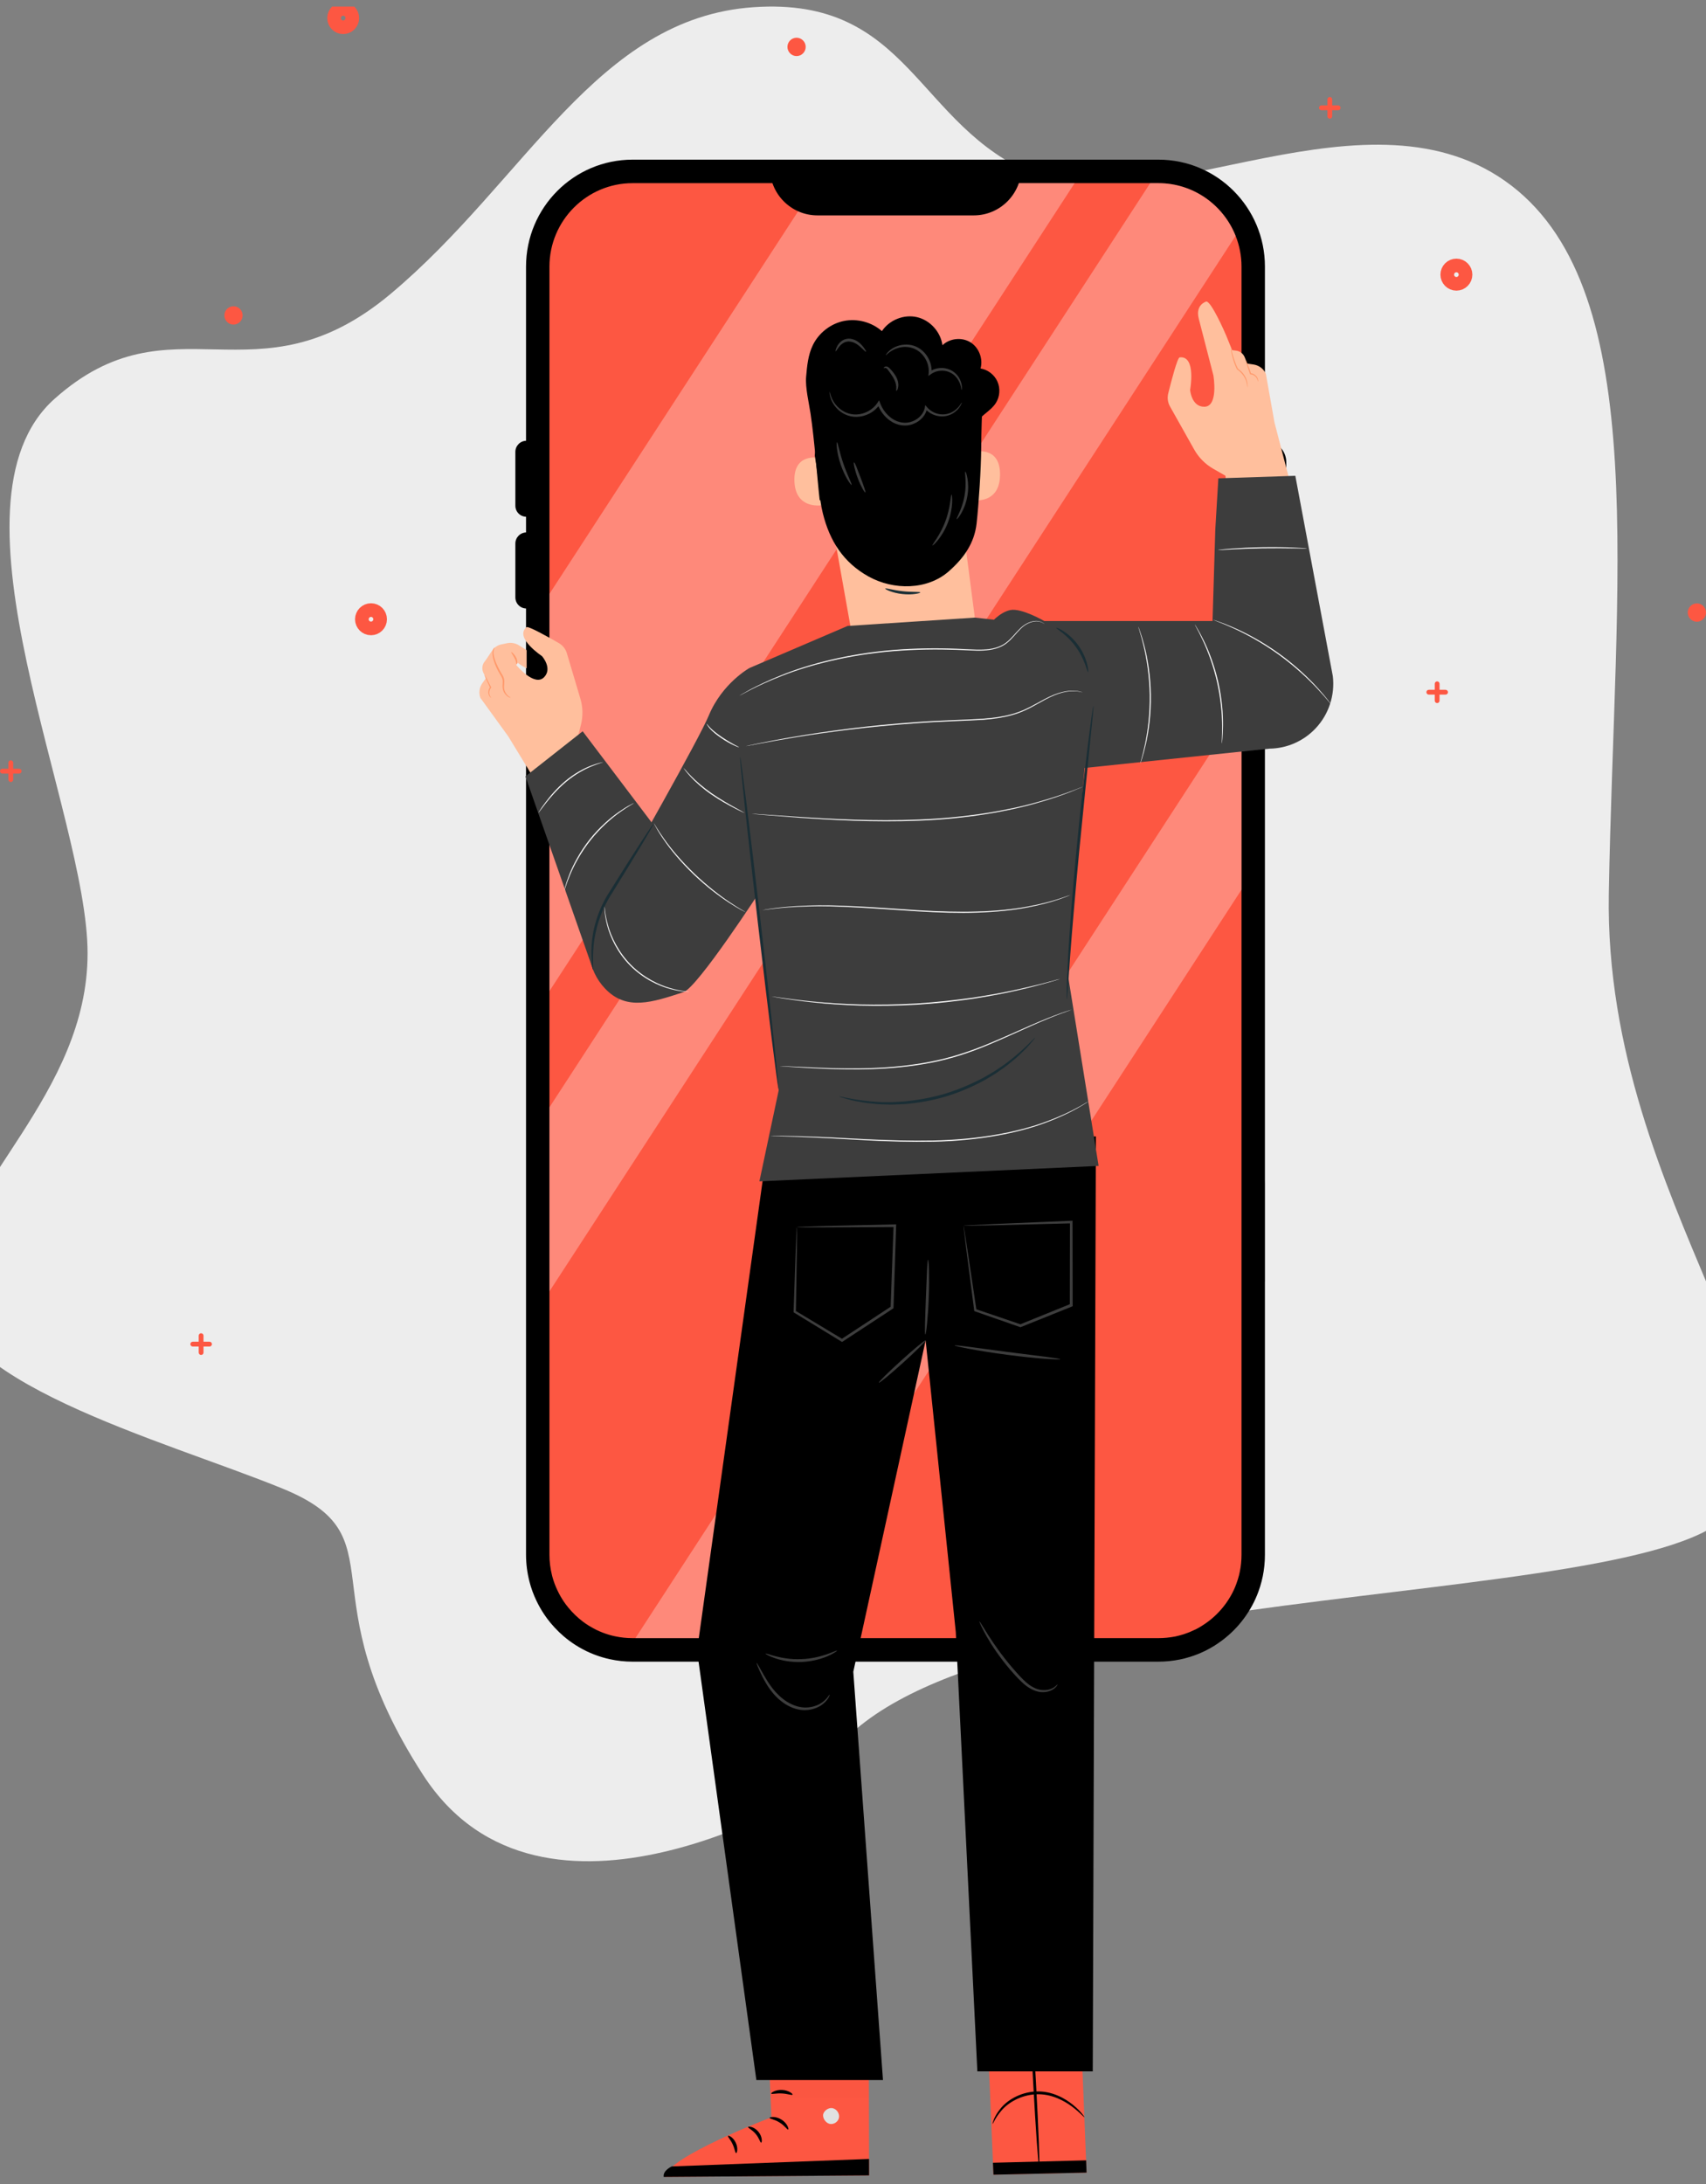 <svg width="125" height="160" viewBox="0 0 125 160" fill="none" xmlns="http://www.w3.org/2000/svg">
<rect x="0" y="0" width="125" height="160" fill="#808080" stroke="none"/>
<g clip-path="url(#clip0)">
<path d="M59.566 131.233C59.566 131.233 39.734 143.513 31.008 130.043C22.282 116.573 29.42 112.616 20.694 109.05C11.968 105.484 -4.693 101.127 -3.897 93.999C-3.105 86.871 6.417 80.138 6.417 69.839C6.417 59.54 -4.641 36.923 3.994 29.22C12.63 21.516 18.715 29.834 28.633 21.52C38.551 13.202 43.706 1.322 55.208 0.527C66.709 -0.268 67.109 9.24 75.836 12.807C84.562 16.373 100.427 5.679 110.741 13.597C121.055 21.52 118.279 42.509 117.879 65.483C117.483 88.456 135.194 104.487 126.106 111.464C117.014 118.438 64.33 115.387 59.566 131.233Z" fill="#EDEDED"/>
<path d="M27.852 45.367C27.852 45.739 27.55 46.038 27.183 46.038C26.812 46.038 26.514 45.735 26.514 45.367C26.514 44.998 26.816 44.695 27.183 44.695C27.553 44.695 27.852 44.994 27.852 45.367Z" stroke="#FD5742" stroke-miterlimit="10"/>
<path d="M25.814 1.324C25.814 1.696 25.512 1.996 25.145 1.996C24.775 1.996 24.477 1.693 24.477 1.324C24.477 0.952 24.778 0.652 25.145 0.652C25.516 0.652 25.814 0.955 25.814 1.324Z" stroke="#FD5742" stroke-miterlimit="10"/>
<path d="M59.034 3.436C59.034 3.808 58.732 4.108 58.365 4.108C57.998 4.108 57.696 3.805 57.696 3.436C57.696 3.064 57.998 2.764 58.365 2.764C58.732 2.764 59.034 3.064 59.034 3.436Z" fill="#FD5742"/>
<path d="M17.778 23.108C17.778 23.48 17.476 23.779 17.109 23.779C16.738 23.779 16.44 23.476 16.44 23.108C16.44 22.735 16.742 22.436 17.109 22.436C17.476 22.432 17.778 22.735 17.778 23.108Z" fill="#FD5742"/>
<path d="M125 44.877C125 45.249 124.698 45.549 124.331 45.549C123.961 45.549 123.662 45.246 123.662 44.877C123.662 44.509 123.964 44.205 124.331 44.205C124.698 44.202 125 44.505 125 44.877Z" fill="#FD5742"/>
<path d="M106.711 20.792C107.081 20.792 107.38 20.491 107.38 20.12C107.38 19.749 107.081 19.448 106.711 19.448C106.342 19.448 106.042 19.749 106.042 20.12C106.042 20.491 106.342 20.792 106.711 20.792Z" stroke="#FD5742" stroke-miterlimit="10"/>
<path d="M14.735 99.263C14.639 99.263 14.56 99.184 14.56 99.088V97.851C14.56 97.754 14.639 97.675 14.735 97.675C14.832 97.675 14.91 97.754 14.91 97.851V99.088C14.91 99.188 14.832 99.263 14.735 99.263Z" fill="#FD5742"/>
<path d="M15.353 98.647H14.121C14.025 98.647 13.947 98.567 13.947 98.471C13.947 98.374 14.025 98.295 14.121 98.295H15.353C15.449 98.295 15.528 98.374 15.528 98.471C15.528 98.567 15.449 98.647 15.353 98.647Z" fill="#FD5742"/>
<path d="M0.792 57.292C0.696 57.292 0.617 57.213 0.617 57.116V55.879C0.617 55.783 0.696 55.703 0.792 55.703C0.888 55.703 0.967 55.783 0.967 55.879V57.116C0.967 57.213 0.888 57.292 0.792 57.292Z" fill="#FD5742"/>
<path d="M1.406 56.672H0.175C0.079 56.672 0 56.592 0 56.496C0 56.399 0.079 56.32 0.175 56.32H1.406C1.502 56.32 1.581 56.399 1.581 56.496C1.581 56.592 1.502 56.672 1.406 56.672Z" fill="#FD5742"/>
<path d="M97.436 8.694C97.34 8.694 97.261 8.615 97.261 8.519V7.282C97.261 7.185 97.34 7.106 97.436 7.106C97.532 7.106 97.611 7.185 97.611 7.282V8.519C97.608 8.615 97.532 8.694 97.436 8.694Z" fill="#FD5742"/>
<path d="M98.05 8.074H96.819C96.723 8.074 96.644 7.995 96.644 7.899C96.644 7.802 96.723 7.723 96.819 7.723H98.05C98.146 7.723 98.225 7.802 98.225 7.899C98.225 7.995 98.146 8.074 98.05 8.074Z" fill="#FD5742"/>
<path d="M105.301 51.507C105.205 51.507 105.126 51.427 105.126 51.331V50.094C105.126 49.998 105.205 49.918 105.301 49.918C105.397 49.918 105.476 49.998 105.476 50.094V51.331C105.476 51.427 105.397 51.507 105.301 51.507Z" fill="#FD5742"/>
<path d="M105.919 50.886H104.687C104.591 50.886 104.513 50.807 104.513 50.711C104.513 50.614 104.591 50.535 104.687 50.535H105.919C106.015 50.535 106.094 50.614 106.094 50.711C106.09 50.811 106.015 50.886 105.919 50.886Z" fill="#FD5742"/>
<path d="M92.682 19.534V113.894C92.682 114.435 92.628 114.965 92.525 115.475C92.473 115.73 92.408 115.978 92.333 116.223C92.291 116.347 92.25 116.471 92.209 116.592C91.948 117.312 91.581 117.98 91.132 118.583C90.906 118.887 90.659 119.173 90.395 119.438C90.13 119.703 89.846 119.948 89.547 120.175C89.349 120.323 89.139 120.465 88.927 120.599H88.923C88.71 120.73 88.491 120.851 88.265 120.961H88.261C87.922 121.126 87.565 121.268 87.201 121.381H87.198C86.954 121.457 86.707 121.523 86.454 121.574C85.942 121.678 85.414 121.733 84.876 121.733H46.346C45.777 121.733 45.221 121.671 44.686 121.554C44.597 121.533 44.511 121.516 44.422 121.492C44.326 121.467 44.227 121.44 44.131 121.412C43.726 121.292 43.338 121.14 42.964 120.961C42.776 120.868 42.594 120.771 42.419 120.668C42.337 120.62 42.254 120.572 42.175 120.52C42.004 120.413 41.839 120.296 41.678 120.175C41.177 119.8 40.725 119.362 40.327 118.88C40.169 118.687 40.018 118.487 39.877 118.277C39.668 117.963 39.48 117.636 39.315 117.291C39.092 116.833 38.917 116.354 38.79 115.854V115.851C38.629 115.224 38.543 114.569 38.543 113.894V19.534C38.543 15.21 42.038 11.696 46.35 11.696H84.879C89.191 11.696 92.682 15.21 92.682 19.534Z" fill="black"/>
<path d="M90.967 19.534V113.894C90.967 114.311 90.926 114.728 90.844 115.134C90.81 115.317 90.762 115.499 90.7 115.699L90.587 116.034C90.401 116.55 90.12 117.071 89.76 117.553C89.585 117.787 89.39 118.015 89.18 118.222C88.988 118.418 88.762 118.614 88.511 118.804C88.395 118.89 88.254 118.986 88.093 119.09L88.028 119.131C87.894 119.214 87.757 119.293 87.613 119.366L87.513 119.41C87.277 119.527 87.03 119.627 86.776 119.71L86.69 119.738C86.488 119.8 86.299 119.848 86.114 119.889C85.706 119.968 85.291 120.01 84.876 120.01H46.346C45.911 120.01 45.475 119.965 45.053 119.872C44.909 119.841 44.765 119.807 44.628 119.765C44.312 119.672 44.004 119.552 43.702 119.407C43.558 119.334 43.414 119.259 43.29 119.183C43.218 119.142 43.163 119.111 43.115 119.08L43.078 119.055C42.971 118.99 42.851 118.907 42.704 118.797C42.323 118.508 41.966 118.166 41.647 117.78C41.517 117.622 41.404 117.47 41.301 117.319C41.133 117.067 40.985 116.805 40.862 116.547C40.7 116.213 40.57 115.872 40.474 115.517L40.45 115.424C40.323 114.924 40.258 114.411 40.258 113.894V19.534C40.258 16.165 42.992 13.418 46.35 13.418H84.879C87.441 13.418 89.64 15.021 90.535 17.277C90.813 17.974 90.967 18.738 90.967 19.534Z" fill="#FD5742"/>
<path opacity="0.2" d="M92.514 87.738C92.555 87.386 92.61 86.969 92.682 86.497V93.937C92.284 92.762 92.013 91.897 91.966 91.58C91.846 90.805 92.168 89.164 92.514 87.738Z" fill="#020202"/>
<path d="M92.682 43.43V32.29C93.547 32.29 94.246 32.993 94.246 33.861V41.859C94.246 42.727 93.547 43.43 92.682 43.43Z" fill="black"/>
<path d="M38.571 37.858H39.329V32.29H38.571C38.125 32.29 37.761 32.656 37.761 33.103V37.049C37.761 37.497 38.121 37.858 38.571 37.858Z" fill="black"/>
<path d="M38.571 44.578H39.329V39.006H38.571C38.125 39.006 37.761 39.371 37.761 39.819V43.764C37.761 44.216 38.121 44.578 38.571 44.578Z" fill="black"/>
<path opacity="0.3" d="M78.739 13.418L40.258 72.608V43.506L59.819 13.418H78.739Z" fill="white"/>
<path opacity="0.3" d="M90.535 17.277L40.258 94.605V81.122L84.275 13.418H84.879C87.441 13.418 89.64 15.021 90.535 17.277Z" fill="white"/>
<path opacity="0.3" d="M90.967 51.693L46.556 120.01H55.323L90.967 65.179V51.693Z" fill="white"/>
<path d="M71.351 15.779H59.895C57.967 15.779 56.407 14.207 56.407 12.274H74.843C74.84 14.207 73.275 15.779 71.351 15.779Z" fill="black"/>
<path d="M42.326 54.05L42.566 53.092C42.724 52.465 42.711 51.806 42.525 51.186L41.531 47.847C41.438 47.541 41.236 47.282 40.958 47.12C40.203 46.683 38.704 45.842 38.577 45.949C37.662 46.714 39.709 48.065 39.709 48.065C39.709 48.065 40.498 48.947 39.874 49.605C39.164 50.352 37.826 48.716 37.826 48.716C37.826 48.716 37.898 48.543 37.96 48.578C37.974 48.585 38.245 48.802 38.588 48.96V47.63L38.035 47.282C37.768 47.114 37.446 47.055 37.137 47.124L36.718 47.213C36.447 47.272 36.211 47.434 36.056 47.665L35.658 48.264L35.49 48.492C35.326 48.716 35.295 49.009 35.408 49.264L35.6 49.687L35.336 50.059C35.117 50.37 35.065 50.769 35.199 51.128L37.243 53.95L40.268 58.911L43.544 55.38L42.326 54.05Z" fill="#FFBF9D"/>
<path d="M35.988 51.114C35.991 51.107 35.919 51.048 35.878 50.911C35.83 50.776 35.84 50.563 35.977 50.387L35.991 50.366L35.981 50.342C35.971 50.318 35.957 50.294 35.947 50.27C35.724 49.815 35.528 49.457 35.511 49.467C35.49 49.477 35.655 49.853 35.874 50.304C35.888 50.328 35.898 50.352 35.909 50.377L35.912 50.335C35.758 50.535 35.758 50.787 35.827 50.928C35.888 51.076 35.984 51.128 35.988 51.114Z" fill="#FF9A6C"/>
<path d="M36.238 47.434C36.255 47.441 36.104 47.641 36.176 48.002C36.245 48.354 36.441 48.833 36.729 49.308C36.801 49.429 36.88 49.55 36.921 49.691C36.965 49.832 36.955 49.973 36.945 50.094C36.91 50.339 36.931 50.542 37.017 50.7C37.185 51.021 37.428 51.093 37.415 51.114C37.422 51.128 37.147 51.083 36.941 50.742C36.835 50.576 36.804 50.325 36.831 50.084C36.838 49.963 36.842 49.839 36.804 49.725C36.766 49.608 36.698 49.494 36.622 49.374C36.327 48.881 36.142 48.395 36.091 48.013C36.032 47.62 36.231 47.413 36.238 47.434Z" fill="#FF9A6C"/>
<path d="M37.85 48.664C37.819 48.654 37.83 48.444 37.696 48.213C37.572 47.978 37.435 47.799 37.466 47.775C37.49 47.754 37.672 47.899 37.809 48.154C37.96 48.416 37.891 48.681 37.85 48.664Z" fill="#FF9A6C"/>
<path d="M43.448 71.023L44.693 72.594L51.169 64.779L42.693 53.574L38.498 56.879L43.448 71.023Z" fill="#3D3D3D"/>
<path d="M72.257 146.624L72.792 159.318L79.614 159.166L79.103 146.445L72.257 146.624Z" fill="#FD5742"/>
<path d="M76.143 158.763C76.201 158.76 76.095 155.979 75.906 152.554C75.718 149.126 75.522 146.352 75.464 146.355C75.406 146.359 75.512 149.139 75.701 152.564C75.886 155.993 76.085 158.767 76.143 158.763Z" fill="black"/>
<path d="M72.754 158.443L79.58 158.267L79.614 159.166L72.792 159.318L72.754 158.443Z" fill="black"/>
<path d="M79.453 155.1C79.463 155.094 79.401 154.994 79.264 154.832C79.13 154.67 78.918 154.446 78.626 154.208C78.335 153.97 77.957 153.712 77.491 153.519C77.031 153.319 76.472 153.192 75.886 153.223C74.706 153.281 73.742 153.905 73.282 154.508C73.042 154.804 72.898 155.08 72.819 155.276C72.74 155.473 72.713 155.586 72.727 155.59C72.764 155.61 72.908 155.152 73.395 154.601C73.865 154.049 74.785 153.484 75.903 153.429C77.018 153.371 77.964 153.894 78.544 154.325C79.13 154.763 79.425 155.125 79.453 155.1Z" fill="black"/>
<g opacity="0.3">
<g opacity="0.3">
<g opacity="0.3">
<path opacity="0.3" d="M79.251 150.066L79.305 151.465L72.466 151.586L72.421 150.535L79.251 150.066Z" fill="black"/>
</g>
</g>
</g>
<path d="M56.191 147.382L56.524 155.111C56.524 155.111 48.816 158.047 48.741 159.48L63.679 159.37L63.651 147.306L56.191 147.382Z" fill="#FD5742"/>
<path d="M61.041 154.456C61.332 154.535 61.535 154.863 61.469 155.159C61.404 155.455 61.075 155.666 60.78 155.593C60.488 155.521 60.231 155.135 60.327 154.849C60.427 154.563 60.825 154.336 61.092 154.477" fill="#E1E1E1"/>
<path d="M63.678 159.37L63.675 158.164L49.221 158.712C49.221 158.712 48.552 159.008 48.631 159.483L63.678 159.37Z" fill="black"/>
<path d="M56.389 155.159C56.393 155.231 56.76 155.262 57.123 155.497C57.494 155.721 57.683 156.041 57.748 156.01C57.816 155.996 57.703 155.555 57.257 155.28C56.815 155.001 56.372 155.094 56.389 155.159Z" fill="black"/>
<path d="M54.815 155.828C54.798 155.9 55.117 156.024 55.371 156.334C55.631 156.637 55.697 156.975 55.769 156.971C55.837 156.982 55.885 156.551 55.566 156.169C55.251 155.786 54.819 155.759 54.815 155.828Z" fill="black"/>
<path d="M53.934 157.733C54.002 157.747 54.102 157.378 53.91 156.975C53.721 156.572 53.374 156.413 53.343 156.475C53.302 156.537 53.529 156.751 53.68 157.085C53.837 157.416 53.861 157.726 53.934 157.733Z" fill="black"/>
<path d="M56.51 153.378C56.54 153.443 56.877 153.34 57.291 153.367C57.707 153.385 58.032 153.522 58.07 153.457C58.111 153.402 57.796 153.133 57.305 153.109C56.815 153.085 56.472 153.323 56.51 153.378Z" fill="black"/>
<path d="M56.228 151.717C56.228 151.748 56.52 151.789 56.983 151.707C57.213 151.665 57.484 151.586 57.768 151.458C57.909 151.393 58.056 151.317 58.2 151.224C58.269 151.179 58.351 151.135 58.427 151.045C58.509 150.969 58.554 150.773 58.458 150.652C58.379 150.535 58.242 150.487 58.135 150.487C58.026 150.483 57.936 150.507 57.854 150.528C57.686 150.569 57.532 150.628 57.388 150.694C57.099 150.828 56.87 150.993 56.695 151.155C56.348 151.483 56.232 151.758 56.256 151.772C56.29 151.796 56.458 151.565 56.811 151.293C56.986 151.159 57.213 151.017 57.48 150.907C57.614 150.852 57.758 150.804 57.912 150.769C58.07 150.725 58.207 150.725 58.248 150.793C58.262 150.821 58.266 150.831 58.231 150.88C58.197 150.924 58.132 150.966 58.063 151.011C57.929 151.1 57.799 151.176 57.665 151.241C57.405 151.376 57.154 151.465 56.938 151.527C56.51 151.651 56.228 151.676 56.228 151.717Z" fill="#1A2E35"/>
<path d="M56.324 151.82C56.352 151.831 56.496 151.565 56.516 151.086C56.527 150.849 56.499 150.563 56.407 150.259C56.359 150.108 56.297 149.953 56.211 149.801C56.122 149.653 56.012 149.453 55.727 149.422C55.58 149.419 55.456 149.536 55.415 149.636C55.367 149.739 55.357 149.825 55.34 149.915C55.312 150.091 55.319 150.266 55.343 150.425C55.391 150.745 55.525 151.014 55.669 151.203C55.968 151.593 56.273 151.679 56.28 151.655C56.304 151.617 56.046 151.476 55.82 151.104C55.707 150.917 55.607 150.676 55.577 150.394C55.559 150.252 55.563 150.104 55.587 149.956C55.611 149.794 55.669 149.667 55.727 149.68C55.803 149.677 55.93 149.798 55.992 149.925C56.07 150.06 56.132 150.197 56.18 150.335C56.276 150.607 56.321 150.869 56.331 151.09C56.362 151.534 56.283 151.81 56.324 151.82Z" fill="#1A2E35"/>
<g opacity="0.3">
<g opacity="0.3">
<g opacity="0.3">
<path opacity="0.3" d="M63.682 151.941L63.664 153.657H56.462V152.099L63.682 151.941Z" fill="black"/>
</g>
</g>
</g>
<path d="M87.832 23.338L88.906 27.501C88.906 27.501 89.304 29.802 88.234 29.799C87.29 29.796 87.201 28.562 87.201 28.562C87.201 28.562 87.668 26.043 86.436 26.181C86.265 26.202 85.816 27.938 85.596 28.824C85.517 29.148 85.562 29.489 85.726 29.778L87.503 32.938C87.832 33.524 88.316 34.01 88.899 34.344L89.791 34.854L89.904 36.732L94.909 36.811L93.382 30.95L92.748 27.373C92.579 27.015 92.243 26.763 91.852 26.705L91.382 26.633L91.204 26.181C91.098 25.912 90.854 25.723 90.57 25.688L90.278 25.651L89.866 24.634C89.729 24.296 88.748 22.081 88.388 22.088C88.385 22.091 87.568 22.312 87.832 23.338Z" fill="#FFBF9D"/>
<path d="M91.403 28.38C91.386 28.38 91.4 28.197 91.307 27.921C91.221 27.642 91.005 27.318 90.628 27.049C90.419 26.629 90.323 26.247 90.251 25.957C90.189 25.668 90.189 25.485 90.199 25.485C90.213 25.485 90.233 25.664 90.309 25.943C90.388 26.216 90.511 26.622 90.693 26.994C90.769 27.06 90.854 27.122 90.936 27.198C91.015 27.27 91.084 27.349 91.139 27.432C91.252 27.594 91.324 27.759 91.362 27.904C91.403 28.049 91.413 28.169 91.413 28.252C91.417 28.335 91.406 28.38 91.403 28.38Z" fill="#FF9A6C"/>
<path d="M92.165 27.956C92.154 27.956 92.165 27.859 92.089 27.725C92.024 27.594 91.856 27.446 91.623 27.422L91.599 27.418L91.588 27.394C91.578 27.37 91.568 27.342 91.561 27.315C91.382 26.822 91.252 26.412 91.276 26.405C91.297 26.398 91.461 26.791 91.64 27.287C91.65 27.315 91.66 27.342 91.667 27.366L91.633 27.339C91.894 27.366 92.082 27.549 92.141 27.701C92.209 27.856 92.178 27.963 92.165 27.956Z" fill="#FF9A6C"/>
<path d="M62.708 48.099L71.783 47.982L70.772 40.219C70.772 40.219 71.392 40.084 71.433 36.708C71.475 33.331 71.629 27.594 71.629 27.594C67.736 25.912 63.246 26.481 59.888 29.076L59.391 29.461L62.708 48.099Z" fill="#FFBF9D"/>
<path d="M60.444 33.617C60.385 33.593 58.135 32.931 58.207 35.24C58.279 37.548 60.574 36.997 60.574 36.932C60.574 36.866 60.444 33.617 60.444 33.617Z" fill="#FFBF9D"/>
<path d="M71.238 33.134C71.296 33.11 73.344 32.556 73.272 34.864C73.2 37.173 70.905 36.621 70.905 36.556C70.902 36.49 71.238 33.134 71.238 33.134Z" fill="#FFBF9D"/>
<path d="M59.696 33.358C60.039 35.291 59.97 36.311 60.289 37.6C60.794 39.643 61.802 41.211 63.637 42.234C65.472 43.254 67.952 43.237 69.526 41.849C70.621 40.884 71.396 39.795 71.557 38.341C71.718 36.887 71.883 34.316 71.893 32.855C71.91 30.219 72.089 27.701 72.089 27.701L64.591 26.336L60.324 28.886L59.696 33.358Z" fill="black"/>
<path d="M67.431 43.403C67.441 43.458 66.851 43.602 66.117 43.52C65.379 43.441 64.838 43.168 64.862 43.12C64.882 43.061 65.438 43.237 66.141 43.313C66.844 43.389 67.42 43.34 67.431 43.403Z" fill="#1A2E35"/>
<path d="M60.06 36.649C59.84 34.668 59.696 32.397 59.391 30.309C59.274 29.523 58.996 28.393 59.065 27.604C59.133 26.812 59.209 25.998 59.559 25.282C59.994 24.386 60.862 23.711 61.836 23.514C62.81 23.318 63.87 23.6 64.618 24.258C65.163 23.438 66.234 23.011 67.191 23.235C68.148 23.456 68.923 24.314 69.053 25.292C69.585 24.782 70.466 24.686 71.097 25.072C71.725 25.454 72.047 26.285 71.845 26.994C72.384 27.084 72.867 27.459 73.087 27.962C73.306 28.466 73.258 29.076 72.96 29.534C72.613 30.071 71.986 30.368 71.602 30.878C71.159 31.467 71.115 32.328 71.485 32.962" fill="black"/>
<path d="M70.47 29.485C70.477 29.489 70.459 29.568 70.387 29.703C70.315 29.834 70.181 30.023 69.952 30.195C69.725 30.364 69.386 30.519 68.978 30.505C68.576 30.495 68.113 30.323 67.777 29.94L67.935 29.895C67.856 30.395 67.458 30.85 66.933 31.05C66.412 31.277 65.743 31.188 65.242 30.836C64.779 30.523 64.46 30.057 64.292 29.585L64.474 29.606C64.066 30.226 63.38 30.529 62.776 30.54C62.159 30.557 61.654 30.264 61.349 29.954C61.037 29.637 60.893 29.299 60.831 29.072C60.77 28.838 60.78 28.707 60.787 28.707C60.804 28.703 60.818 28.834 60.897 29.051C60.975 29.265 61.13 29.578 61.438 29.861C61.74 30.144 62.21 30.392 62.769 30.364C63.318 30.343 63.942 30.05 64.302 29.496L64.412 29.323L64.484 29.517C64.642 29.951 64.941 30.378 65.362 30.664C65.819 30.981 66.395 31.06 66.861 30.864C67.331 30.688 67.684 30.292 67.76 29.868L67.794 29.675L67.918 29.823C68.206 30.168 68.624 30.337 68.988 30.357C69.358 30.381 69.674 30.254 69.897 30.109C70.343 29.799 70.446 29.465 70.47 29.485Z" fill="#3D3D3D"/>
<path d="M70.456 28.569C70.418 28.576 70.463 28.193 70.137 27.728C69.976 27.504 69.708 27.28 69.348 27.194C68.995 27.108 68.552 27.163 68.206 27.415L68.024 27.546L68.045 27.318C68.062 27.105 68.038 26.874 67.969 26.653C67.808 26.16 67.451 25.761 67.046 25.575C66.642 25.382 66.21 25.389 65.877 25.471C65.198 25.651 64.927 26.057 64.903 26.023C64.892 26.016 64.944 25.912 65.088 25.764C65.232 25.619 65.479 25.433 65.836 25.327C66.189 25.22 66.662 25.189 67.125 25.395C67.585 25.595 67.99 26.033 68.168 26.584C68.247 26.832 68.275 27.087 68.25 27.332L68.086 27.239C68.497 26.95 68.998 26.901 69.393 27.012C69.801 27.118 70.089 27.391 70.247 27.642C70.411 27.901 70.463 28.145 70.477 28.307C70.49 28.479 70.466 28.569 70.456 28.569Z" fill="#3D3D3D"/>
<path d="M65.674 28.634C65.647 28.621 65.681 28.503 65.668 28.317C65.657 28.131 65.585 27.883 65.434 27.635C65.284 27.397 65.105 27.153 65.002 27.022C64.886 26.901 64.779 26.987 64.762 26.974C64.752 26.97 64.748 26.922 64.81 26.881C64.865 26.839 64.992 26.829 65.091 26.905C65.191 26.977 65.259 27.07 65.352 27.166C65.438 27.27 65.53 27.387 65.613 27.525C65.784 27.797 65.846 28.107 65.815 28.321C65.791 28.541 65.698 28.648 65.674 28.634Z" fill="#3D3D3D"/>
<path d="M61.229 25.733C61.205 25.726 61.229 25.554 61.37 25.313C61.442 25.196 61.548 25.058 61.713 24.951C61.874 24.844 62.1 24.786 62.323 24.817C62.776 24.882 63.068 25.185 63.232 25.389C63.4 25.602 63.476 25.747 63.455 25.768C63.431 25.788 63.311 25.671 63.123 25.492C62.934 25.316 62.66 25.075 62.292 25.027C61.929 24.968 61.644 25.203 61.49 25.399C61.332 25.595 61.26 25.747 61.229 25.733Z" fill="#3D3D3D"/>
<path d="M62.395 35.526C62.351 35.557 61.905 34.937 61.603 34.054C61.298 33.172 61.27 32.407 61.325 32.404C61.387 32.397 61.504 33.128 61.802 33.986C62.094 34.84 62.45 35.491 62.395 35.526Z" fill="#3D3D3D"/>
<path d="M63.404 36.077C63.352 36.101 63.078 35.643 62.848 35.03C62.615 34.416 62.519 33.889 62.574 33.872C62.632 33.855 62.814 34.351 63.044 34.954C63.27 35.56 63.455 36.053 63.404 36.077Z" fill="#3D3D3D"/>
<path d="M69.719 36.236C69.77 36.225 69.873 37.183 69.461 38.265C69.056 39.354 68.35 40.002 68.319 39.96C68.268 39.919 68.882 39.233 69.266 38.193C69.66 37.156 69.653 36.232 69.719 36.236Z" fill="#3D3D3D"/>
<path d="M70.727 34.551C70.775 34.526 71.067 35.35 70.874 36.377C70.693 37.407 70.13 38.075 70.096 38.034C70.041 38 70.497 37.314 70.669 36.339C70.85 35.367 70.662 34.564 70.727 34.551Z" fill="#3D3D3D"/>
<path d="M67.822 98.195L70.031 119.565L71.612 151.751H80.067L80.297 83.252L56.091 84.985L51.073 120.926L55.419 152.382H64.697L62.522 122.474L67.822 98.195Z" fill="black"/>
<path d="M67.822 98.195C67.859 98.24 67.125 98.967 66.179 99.825C65.232 100.683 64.433 101.341 64.395 101.296C64.357 101.252 65.091 100.525 66.041 99.667C66.985 98.812 67.784 98.151 67.822 98.195Z" fill="#3D3D3D"/>
<path d="M67.798 97.768C67.739 97.765 67.787 96.538 67.842 95.025C67.901 93.513 67.942 92.286 68 92.286C68.058 92.286 68.11 93.516 68.052 95.032C67.997 96.548 67.856 97.772 67.798 97.768Z" fill="#3D3D3D"/>
<path d="M70.593 89.791C70.59 89.788 70.634 89.785 70.73 89.778C70.844 89.771 70.981 89.764 71.149 89.754C71.543 89.733 72.082 89.709 72.754 89.674C74.174 89.616 76.15 89.533 78.486 89.433L78.585 89.43V89.53C78.588 91.325 78.592 93.358 78.595 95.508V95.621V95.694L78.53 95.722C77.23 96.245 75.978 96.748 74.802 97.22L74.767 97.234L74.733 97.22C73.553 96.81 72.445 96.421 71.437 96.07L71.385 96.052L71.379 96.001C71.138 94.136 70.936 92.582 70.792 91.466C70.73 90.946 70.679 90.529 70.641 90.219C70.6 89.933 70.586 89.785 70.593 89.791C70.597 89.795 70.607 89.836 70.621 89.912C70.638 90.005 70.655 90.115 70.679 90.25C70.727 90.563 70.796 90.984 70.878 91.511C71.042 92.61 71.272 94.136 71.547 95.973L71.488 95.901C72.5 96.245 73.612 96.624 74.795 97.027L74.726 97.031C75.903 96.555 77.155 96.045 78.451 95.522L78.386 95.618V95.504C78.389 93.358 78.393 91.321 78.396 89.526L78.496 89.623C76.188 89.681 74.232 89.73 72.826 89.764C72.144 89.778 71.598 89.785 71.197 89.795C71.022 89.795 70.874 89.798 70.758 89.798C70.651 89.795 70.597 89.795 70.593 89.791Z" fill="#3D3D3D"/>
<path d="M58.389 89.895C58.386 89.891 58.427 89.888 58.513 89.881C58.616 89.878 58.739 89.871 58.89 89.864C59.247 89.853 59.734 89.836 60.341 89.819C61.63 89.788 63.428 89.747 65.568 89.698L65.664 89.695L65.661 89.791C65.603 91.566 65.537 93.609 65.469 95.787L65.465 95.842L65.421 95.873C65.229 96.001 65.023 96.135 64.817 96.269C63.754 96.965 62.728 97.637 61.751 98.278L61.696 98.312L61.641 98.278C60.396 97.517 59.233 96.807 58.187 96.166L58.142 96.138L58.146 96.087C58.211 94.222 58.266 92.672 58.303 91.559C58.327 91.039 58.345 90.625 58.358 90.315C58.372 90.036 58.382 89.888 58.389 89.895C58.393 89.898 58.396 89.94 58.396 90.019C58.396 90.112 58.396 90.222 58.396 90.356C58.393 90.67 58.389 91.094 58.386 91.621C58.369 92.72 58.348 94.257 58.317 96.097L58.276 96.021C59.326 96.655 60.492 97.358 61.744 98.109L61.637 98.113C62.611 97.472 63.637 96.796 64.7 96.1C64.906 95.966 65.112 95.828 65.304 95.704L65.256 95.79C65.335 93.613 65.41 91.569 65.472 89.795L65.565 89.891C63.445 89.902 61.668 89.912 60.392 89.919C59.778 89.919 59.284 89.915 58.921 89.915C58.763 89.912 58.633 89.912 58.526 89.909C58.441 89.902 58.393 89.898 58.389 89.895Z" fill="#3D3D3D"/>
<path d="M77.686 99.577C77.683 99.605 77.247 99.594 76.541 99.543C75.834 99.491 74.864 99.394 73.793 99.253C72.723 99.112 71.756 98.957 71.063 98.826C70.367 98.695 69.942 98.595 69.945 98.568C69.948 98.54 70.384 98.588 71.084 98.678C71.852 98.781 72.785 98.905 73.817 99.043C74.85 99.174 75.786 99.295 76.555 99.391C77.254 99.484 77.686 99.546 77.686 99.577Z" fill="#3D3D3D"/>
<path d="M77.487 123.4C77.498 123.404 77.453 123.524 77.288 123.669C77.124 123.81 76.822 123.966 76.424 123.966C76.026 123.979 75.563 123.797 75.162 123.48C74.757 123.163 74.39 122.746 74.009 122.312C73.255 121.43 72.672 120.551 72.298 119.893C71.924 119.231 71.739 118.8 71.763 118.787C71.79 118.773 72.02 119.18 72.425 119.814C72.829 120.448 73.423 121.302 74.171 122.174C74.544 122.604 74.905 123.021 75.282 123.328C75.656 123.635 76.067 123.81 76.428 123.817C76.791 123.835 77.072 123.717 77.24 123.607C77.405 123.487 77.474 123.39 77.487 123.4Z" fill="#3D3D3D"/>
<path d="M60.79 124.148C60.8 124.152 60.776 124.258 60.677 124.42C60.578 124.582 60.389 124.799 60.094 124.978C59.799 125.154 59.394 125.289 58.934 125.285C58.475 125.282 57.981 125.12 57.538 124.841C56.643 124.269 56.16 123.414 55.858 122.828C55.559 122.225 55.415 121.839 55.439 121.826C55.467 121.812 55.659 122.181 55.988 122.756C56.321 123.321 56.808 124.127 57.652 124.661C58.067 124.923 58.523 125.078 58.941 125.092C59.363 125.106 59.741 124.999 60.025 124.851C60.598 124.544 60.756 124.124 60.79 124.148Z" fill="#3D3D3D"/>
<path d="M61.329 120.926C61.342 120.947 61.092 121.133 60.636 121.333C60.18 121.533 59.504 121.722 58.739 121.757C57.974 121.788 57.285 121.653 56.815 121.491C56.342 121.33 56.077 121.164 56.091 121.143C56.112 121.078 57.24 121.619 58.732 121.547C60.224 121.495 61.305 120.861 61.329 120.926Z" fill="#3D3D3D"/>
<path d="M88.844 45.498H76.517C76.517 45.498 74.843 44.529 74.034 44.691C73.224 44.853 72.521 45.721 72.521 45.721L74.15 59.366L78.143 56.4L93.005 54.846C94.295 54.832 95.519 54.294 96.404 53.35C97.365 52.327 97.821 50.928 97.656 49.532L94.909 34.857L89.27 35.043L89.047 38.768L88.844 45.498Z" fill="#3D3D3D"/>
<path d="M54.911 48.94C54.911 48.94 52.918 50.046 51.934 52.416C51.214 54.15 46.305 62.809 43.719 67.336C42.779 68.983 43.03 71.054 44.336 72.425C45.907 74.076 47.787 73.431 50.082 72.684C51.111 72.346 55.738 65.214 55.738 65.214L54.911 48.94Z" fill="#3D3D3D"/>
<path d="M57.055 79.878L54.229 55.449L54.911 48.94L62.107 45.856L71.427 45.246L80.3 46.224L78.225 71.285L80.496 85.415L55.642 86.546L57.055 79.878Z" fill="#3D3D3D"/>
<path d="M57.045 79.775C56.986 79.782 56.311 74.341 55.532 67.626C54.753 60.907 54.17 55.456 54.229 55.449C54.287 55.442 54.963 60.882 55.741 67.602C56.516 74.317 57.099 79.768 57.045 79.775Z" fill="#1A2E35"/>
<path d="M80.118 51.71C80.125 51.71 80.122 51.786 80.112 51.931C80.098 52.096 80.077 52.306 80.057 52.558C79.998 53.133 79.919 53.912 79.823 54.863C79.628 56.837 79.36 59.508 79.065 62.464C78.784 65.434 78.554 68.125 78.41 70.075C78.342 71.026 78.287 71.809 78.246 72.384C78.225 72.636 78.208 72.846 78.194 73.011C78.18 73.156 78.17 73.228 78.163 73.228C78.156 73.228 78.153 73.152 78.153 73.008C78.156 72.839 78.16 72.632 78.163 72.377C78.174 71.829 78.211 71.04 78.263 70.062C78.369 68.108 78.575 65.413 78.856 62.44C79.137 59.47 79.439 56.785 79.676 54.842C79.796 53.87 79.899 53.088 79.974 52.544C80.012 52.292 80.043 52.086 80.07 51.92C80.094 51.782 80.112 51.707 80.118 51.71Z" fill="#1A2E35"/>
<path d="M75.841 76.029C75.851 76.04 75.711 76.209 75.447 76.512C75.316 76.667 75.152 76.85 74.942 77.043C74.733 77.239 74.51 77.473 74.226 77.694C73.951 77.925 73.642 78.173 73.293 78.407C72.953 78.662 72.559 78.882 72.15 79.127C71.317 79.582 70.356 80.009 69.307 80.33C68.254 80.64 67.218 80.809 66.271 80.888C65.798 80.909 65.345 80.939 64.923 80.915C64.501 80.915 64.111 80.874 63.754 80.833C63.397 80.805 63.078 80.733 62.797 80.684C62.516 80.64 62.279 80.578 62.087 80.519C61.699 80.412 61.49 80.347 61.493 80.333C61.504 80.285 62.354 80.554 63.767 80.684C64.121 80.716 64.508 80.747 64.927 80.74C65.345 80.757 65.788 80.719 66.258 80.691C67.191 80.602 68.209 80.43 69.249 80.123C70.284 79.806 71.231 79.389 72.058 78.951C72.463 78.717 72.857 78.503 73.193 78.259C73.546 78.035 73.852 77.797 74.133 77.577C75.241 76.688 75.807 75.998 75.841 76.029Z" fill="#1A2E35"/>
<g opacity="0.3">
<g opacity="0.3">
<g opacity="0.3">
<path opacity="0.3" d="M62.701 80.591C61.493 80.243 61.421 79.1 61.888 78.607C62.354 78.114 63.116 78.052 63.788 78.149C64.457 78.245 65.119 78.469 65.795 78.421C66.899 78.345 67.829 77.573 68.594 76.77C69.362 75.968 70.089 75.072 71.097 74.61C72.106 74.148 73.509 74.31 74.04 75.289C74.376 75.909 74.27 76.701 73.92 77.318C73.57 77.931 73.008 78.393 72.425 78.79C69.619 80.709 65.993 81.425 62.701 80.591Z" fill="black"/>
</g>
</g>
</g>
<path d="M77.398 45.997C77.409 45.945 78.328 46.321 79.014 47.289C79.71 48.251 79.775 49.246 79.724 49.239C79.659 49.257 79.508 48.323 78.842 47.413C78.198 46.493 77.364 46.052 77.398 45.997Z" fill="#1A2E35"/>
<path d="M76.537 45.721C76.534 45.728 76.476 45.663 76.332 45.597C76.191 45.532 75.954 45.484 75.663 45.556C75.371 45.622 75.038 45.797 74.747 46.104C74.442 46.4 74.167 46.81 73.732 47.141C73.296 47.475 72.692 47.627 72.061 47.658C71.427 47.689 70.754 47.623 70.048 47.606C68.631 47.558 67.074 47.572 65.445 47.706C62.183 47.971 59.291 48.723 57.298 49.512C56.3 49.898 55.515 50.273 54.98 50.545C54.729 50.676 54.53 50.783 54.369 50.869C54.229 50.942 54.153 50.976 54.153 50.976C54.153 50.976 54.222 50.931 54.362 50.852C54.52 50.763 54.719 50.652 54.966 50.514C55.498 50.235 56.276 49.849 57.278 49.453C59.267 48.65 62.169 47.885 65.438 47.62C67.071 47.486 68.635 47.472 70.051 47.527C70.761 47.548 71.433 47.617 72.058 47.589C72.682 47.565 73.269 47.417 73.694 47.096C74.119 46.776 74.4 46.369 74.713 46.073C75.014 45.763 75.358 45.587 75.656 45.525C75.954 45.456 76.198 45.511 76.338 45.584C76.483 45.656 76.537 45.721 76.537 45.721Z" fill="#FAFAFA"/>
<path d="M79.329 50.724C79.329 50.731 79.244 50.7 79.079 50.669C78.914 50.638 78.667 50.614 78.352 50.645C78.036 50.676 77.656 50.769 77.237 50.942C76.819 51.114 76.369 51.369 75.872 51.648C75.375 51.931 74.805 52.21 74.153 52.389C73.505 52.571 72.788 52.675 72.034 52.733C70.525 52.826 68.868 52.85 67.132 52.985C63.658 53.226 60.533 53.646 58.279 54.015C57.154 54.198 56.245 54.37 55.618 54.484C55.323 54.539 55.083 54.587 54.897 54.622C54.733 54.653 54.644 54.663 54.644 54.663C54.644 54.663 54.729 54.639 54.894 54.604C55.079 54.566 55.319 54.515 55.614 54.453C56.239 54.329 57.148 54.146 58.273 53.96C60.523 53.578 63.651 53.143 67.129 52.902C68.865 52.768 70.528 52.747 72.03 52.654C72.781 52.599 73.492 52.499 74.136 52.32C74.781 52.144 75.344 51.872 75.844 51.593C76.345 51.317 76.798 51.066 77.22 50.897C77.642 50.728 78.029 50.638 78.348 50.611C78.667 50.583 78.918 50.614 79.082 50.649C79.251 50.69 79.329 50.724 79.329 50.724Z" fill="#FAFAFA"/>
<path d="M79.391 57.616C79.391 57.616 79.079 57.761 78.496 57.991C77.916 58.222 77.062 58.526 75.989 58.829C73.845 59.452 70.785 59.986 67.383 60.121C63.977 60.259 60.893 60.066 58.67 59.914C57.58 59.828 56.684 59.759 56.036 59.707C55.745 59.68 55.508 59.659 55.319 59.645C55.155 59.632 55.069 59.618 55.069 59.618C55.069 59.618 55.155 59.618 55.319 59.628C55.505 59.642 55.741 59.656 56.036 59.676C56.684 59.721 57.58 59.78 58.67 59.855C60.893 59.993 63.977 60.176 67.376 60.038C70.775 59.904 73.828 59.38 75.972 58.774C77.045 58.477 77.899 58.184 78.482 57.964C78.777 57.861 78.997 57.764 79.151 57.705C79.309 57.643 79.391 57.616 79.391 57.616Z" fill="#FAFAFA"/>
<path d="M78.448 65.565C78.448 65.565 78.156 65.693 77.611 65.882C77.066 66.072 76.26 66.299 75.248 66.489C74.236 66.681 73.011 66.812 71.646 66.857C70.284 66.905 68.786 66.861 67.215 66.764C64.08 66.557 61.24 66.333 59.182 66.406C58.153 66.433 57.322 66.499 56.75 66.568C56.462 66.595 56.242 66.633 56.091 66.65C55.94 66.671 55.861 66.675 55.861 66.675C55.861 66.675 57.117 66.409 59.178 66.347C61.24 66.258 64.087 66.471 67.218 66.681C68.786 66.775 70.281 66.823 71.639 66.778C72.998 66.737 74.219 66.612 75.231 66.427C76.243 66.244 77.049 66.027 77.594 65.848C77.872 65.765 78.078 65.679 78.222 65.634C78.369 65.586 78.448 65.565 78.448 65.565Z" fill="#FAFAFA"/>
<path d="M77.68 71.719C77.68 71.719 76.541 72.095 74.654 72.532C73.711 72.753 72.579 72.97 71.317 73.166C70.051 73.352 68.652 73.511 67.18 73.604C65.706 73.69 64.299 73.7 63.02 73.669C61.74 73.628 60.591 73.549 59.627 73.442C57.703 73.239 56.527 73.001 56.527 73.001C56.527 73.001 56.602 73.008 56.743 73.025C56.907 73.049 57.11 73.077 57.36 73.111C57.895 73.19 58.67 73.287 59.634 73.38C60.595 73.476 61.744 73.549 63.023 73.587C64.299 73.614 65.706 73.6 67.177 73.514C68.648 73.421 70.044 73.263 71.31 73.084C72.572 72.891 73.704 72.68 74.647 72.467C75.591 72.257 76.352 72.07 76.87 71.926C77.114 71.86 77.313 71.809 77.47 71.764C77.608 71.733 77.68 71.719 77.68 71.719Z" fill="#FAFAFA"/>
<path d="M78.534 73.966C78.534 73.966 78.462 73.997 78.324 74.045C78.163 74.103 77.964 74.176 77.717 74.265C77.192 74.462 76.441 74.765 75.525 75.175C74.61 75.578 73.529 76.088 72.301 76.598C71.077 77.105 69.688 77.58 68.178 77.863C65.16 78.445 62.365 78.366 60.368 78.297C59.367 78.255 58.557 78.204 57.998 78.166C57.737 78.149 57.525 78.131 57.353 78.121C57.206 78.111 57.13 78.1 57.13 78.1C57.13 78.1 57.209 78.1 57.357 78.104C57.528 78.111 57.741 78.121 58.002 78.135C58.592 78.159 59.394 78.197 60.372 78.238C62.368 78.293 65.16 78.362 68.165 77.78C69.667 77.497 71.049 77.025 72.274 76.526C73.498 76.023 74.582 75.52 75.505 75.12C76.424 74.72 77.182 74.42 77.71 74.234C78.232 74.045 78.534 73.966 78.534 73.966Z" fill="#FAFAFA"/>
<path d="M79.796 80.671C79.796 80.671 79.518 80.86 78.993 81.16C78.469 81.463 77.68 81.853 76.664 82.232C74.641 83.01 71.667 83.582 68.364 83.641C65.061 83.7 62.08 83.438 59.922 83.348C58.842 83.296 57.971 83.265 57.364 83.252C57.079 83.245 56.849 83.241 56.667 83.238C56.51 83.234 56.424 83.228 56.424 83.228C56.424 83.228 56.506 83.221 56.667 83.221C56.849 83.221 57.079 83.221 57.364 83.217C57.967 83.221 58.842 83.241 59.922 83.286C62.083 83.362 65.064 83.617 68.36 83.555C71.656 83.496 74.62 82.935 76.644 82.173C77.659 81.801 78.448 81.422 78.976 81.129C79.247 80.991 79.443 80.86 79.58 80.784C79.721 80.709 79.796 80.671 79.796 80.671Z" fill="#FAFAFA"/>
<path d="M83.552 55.941C83.548 55.941 83.555 55.907 83.572 55.838C83.596 55.748 83.62 55.655 83.648 55.552C83.72 55.304 83.806 54.942 83.902 54.491C84.09 53.588 84.262 52.32 84.241 50.911C84.217 49.501 84.011 48.237 83.795 47.341C83.689 46.893 83.59 46.531 83.511 46.286C83.48 46.183 83.452 46.09 83.425 46.001C83.408 45.935 83.397 45.901 83.401 45.901C83.404 45.901 83.418 45.932 83.442 45.997C83.473 46.083 83.507 46.176 83.541 46.276C83.631 46.521 83.737 46.879 83.854 47.327C84.087 48.223 84.303 49.491 84.327 50.907C84.348 52.323 84.166 53.598 83.96 54.501C83.857 54.952 83.761 55.314 83.682 55.559C83.648 55.662 83.62 55.755 83.59 55.841C83.566 55.907 83.555 55.941 83.552 55.941Z" fill="#FAFAFA"/>
<path d="M89.523 54.473C89.52 54.473 89.52 54.442 89.52 54.38C89.523 54.298 89.527 54.212 89.53 54.115C89.544 53.884 89.551 53.553 89.547 53.143C89.541 52.323 89.448 51.19 89.174 49.967C88.896 48.747 88.488 47.682 88.141 46.941C87.97 46.569 87.819 46.273 87.709 46.073C87.664 45.99 87.623 45.911 87.585 45.839C87.558 45.783 87.544 45.756 87.548 45.752C87.551 45.752 87.568 45.777 87.599 45.828C87.644 45.901 87.688 45.973 87.736 46.056C87.856 46.252 88.014 46.545 88.196 46.914C88.56 47.651 88.978 48.719 89.259 49.946C89.537 51.172 89.62 52.316 89.609 53.14C89.606 53.553 89.589 53.884 89.568 54.115C89.558 54.208 89.551 54.298 89.541 54.38C89.53 54.442 89.523 54.473 89.523 54.473Z" fill="#FAFAFA"/>
<path d="M97.591 51.662C97.587 51.665 97.563 51.634 97.515 51.583C97.454 51.51 97.385 51.431 97.31 51.341C97.135 51.128 96.874 50.828 96.538 50.47C95.869 49.749 94.878 48.816 93.663 47.937C92.446 47.062 91.245 46.421 90.35 46.018C89.904 45.815 89.537 45.663 89.28 45.566C89.174 45.525 89.074 45.484 88.985 45.449C88.916 45.422 88.882 45.404 88.885 45.404C88.885 45.401 88.923 45.411 88.992 45.435C89.084 45.467 89.18 45.501 89.29 45.539C89.551 45.625 89.921 45.773 90.374 45.969C91.276 46.359 92.487 46.996 93.712 47.875C94.933 48.754 95.921 49.701 96.579 50.435C96.908 50.8 97.165 51.107 97.334 51.328C97.406 51.421 97.467 51.503 97.526 51.579C97.57 51.627 97.594 51.658 97.591 51.662Z" fill="#FAFAFA"/>
<path d="M95.763 40.184C95.763 40.191 95.67 40.191 95.505 40.188C95.289 40.184 95.059 40.181 94.806 40.174C94.216 40.164 93.399 40.157 92.501 40.17C91.602 40.188 90.786 40.222 90.196 40.253C89.945 40.267 89.712 40.277 89.499 40.291C89.335 40.298 89.242 40.301 89.242 40.294C89.242 40.288 89.331 40.277 89.496 40.257C89.661 40.239 89.897 40.215 90.192 40.195C90.782 40.15 91.595 40.105 92.497 40.088C93.399 40.074 94.216 40.088 94.806 40.115C95.101 40.129 95.341 40.143 95.505 40.153C95.67 40.167 95.763 40.177 95.763 40.184Z" fill="#FAFAFA"/>
<path d="M50.082 56.258C50.085 56.255 50.14 56.313 50.233 56.42C50.325 56.527 50.462 56.679 50.641 56.858C50.994 57.22 51.519 57.681 52.15 58.122C52.785 58.56 53.392 58.905 53.834 59.149C54.019 59.249 54.191 59.346 54.359 59.439C54.482 59.508 54.551 59.549 54.548 59.552C54.544 59.559 54.472 59.528 54.345 59.466C54.215 59.408 54.033 59.318 53.807 59.201C53.357 58.97 52.74 58.632 52.102 58.191C51.464 57.75 50.939 57.275 50.596 56.899C50.425 56.713 50.291 56.555 50.205 56.441C50.123 56.327 50.078 56.262 50.082 56.258Z" fill="#FAFAFA"/>
<path d="M51.783 53.019C51.797 53.013 51.876 53.157 52.068 53.343C52.256 53.533 52.548 53.76 52.881 53.991C53.217 54.218 53.536 54.408 53.772 54.535C54.006 54.663 54.16 54.728 54.153 54.742C54.143 54.77 53.512 54.532 52.833 54.063C52.493 53.829 52.205 53.591 52.023 53.388C51.838 53.181 51.773 53.019 51.783 53.019Z" fill="#FAFAFA"/>
<path d="M54.647 66.837C54.647 66.84 54.616 66.826 54.558 66.795C54.482 66.754 54.4 66.713 54.314 66.668C54.102 66.554 53.8 66.378 53.44 66.144C52.716 65.679 51.762 64.959 50.812 64.052C49.866 63.143 49.108 62.216 48.624 61.503C48.377 61.148 48.195 60.851 48.082 60.638C48.034 60.552 47.989 60.469 47.948 60.393C47.917 60.338 47.904 60.307 47.907 60.307C47.91 60.307 47.928 60.335 47.962 60.386C48.007 60.459 48.055 60.538 48.106 60.621C48.23 60.827 48.418 61.117 48.669 61.468C49.163 62.171 49.924 63.084 50.867 63.99C51.814 64.897 52.754 65.62 53.467 66.096C53.82 66.337 54.119 66.519 54.325 66.64C54.41 66.692 54.489 66.737 54.561 66.781C54.623 66.816 54.651 66.837 54.647 66.837Z" fill="#FAFAFA"/>
<path d="M43.448 71.023C43.434 71.023 43.407 70.858 43.373 70.561C43.342 70.261 43.314 69.82 43.345 69.279C43.403 68.204 43.767 66.685 44.683 65.3C45.551 63.908 46.343 62.654 46.929 61.751C47.207 61.33 47.441 60.975 47.629 60.689C47.797 60.441 47.897 60.307 47.91 60.314C47.924 60.321 47.845 60.469 47.698 60.731C47.523 61.027 47.307 61.396 47.053 61.83C46.501 62.753 45.726 64.018 44.861 65.41C43.959 66.775 43.589 68.235 43.493 69.293C43.4 70.351 43.493 71.019 43.448 71.023Z" fill="#1A2E35"/>
<path d="M50.504 72.66C50.504 72.66 49.958 72.68 49.111 72.453C48.271 72.232 47.135 71.709 46.185 70.754C45.235 69.8 44.714 68.656 44.494 67.815C44.268 66.964 44.288 66.416 44.288 66.416C44.292 66.416 44.295 66.451 44.306 66.513C44.316 66.575 44.319 66.671 44.34 66.792C44.371 67.033 44.432 67.381 44.553 67.798C44.786 68.632 45.307 69.751 46.243 70.696C47.18 71.636 48.298 72.163 49.128 72.394C49.543 72.515 49.89 72.577 50.13 72.608C50.25 72.629 50.342 72.632 50.407 72.642C50.473 72.653 50.504 72.656 50.504 72.66Z" fill="#FAFAFA"/>
<path d="M46.456 58.832C46.456 58.836 46.432 58.853 46.384 58.88C46.319 58.922 46.247 58.963 46.175 59.008C45.99 59.115 45.732 59.284 45.424 59.504C44.803 59.945 44 60.638 43.276 61.547C42.553 62.461 42.056 63.398 41.767 64.104C41.62 64.456 41.514 64.748 41.452 64.952C41.424 65.034 41.397 65.11 41.373 65.186C41.356 65.238 41.342 65.265 41.339 65.265C41.335 65.265 41.342 65.234 41.356 65.179C41.376 65.103 41.397 65.024 41.417 64.941C41.472 64.735 41.568 64.438 41.709 64.08C41.987 63.367 42.481 62.412 43.208 61.492C43.938 60.576 44.755 59.883 45.386 59.452C45.702 59.235 45.966 59.073 46.158 58.977C46.233 58.936 46.305 58.898 46.377 58.863C46.425 58.843 46.453 58.829 46.456 58.832Z" fill="#FAFAFA"/>
<path d="M44.192 55.834C44.192 55.841 44.114 55.869 43.962 55.917C43.812 55.962 43.599 56.038 43.342 56.145C42.827 56.355 42.145 56.723 41.489 57.271C40.838 57.819 40.334 58.412 39.991 58.849C39.819 59.07 39.682 59.252 39.589 59.377C39.497 59.504 39.442 59.569 39.438 59.566C39.435 59.563 39.48 59.487 39.562 59.356C39.644 59.221 39.775 59.035 39.943 58.812C40.279 58.36 40.776 57.757 41.435 57.206C42.097 56.654 42.793 56.286 43.318 56.089C43.582 55.989 43.798 55.921 43.952 55.886C44.107 55.848 44.192 55.831 44.192 55.834Z" fill="#FAFAFA"/>
</g>
<defs>
<clipPath id="clip0">
<rect width="125" height="159" fill="white" transform="translate(0 0.48)"/>
</clipPath>
</defs>
</svg>
